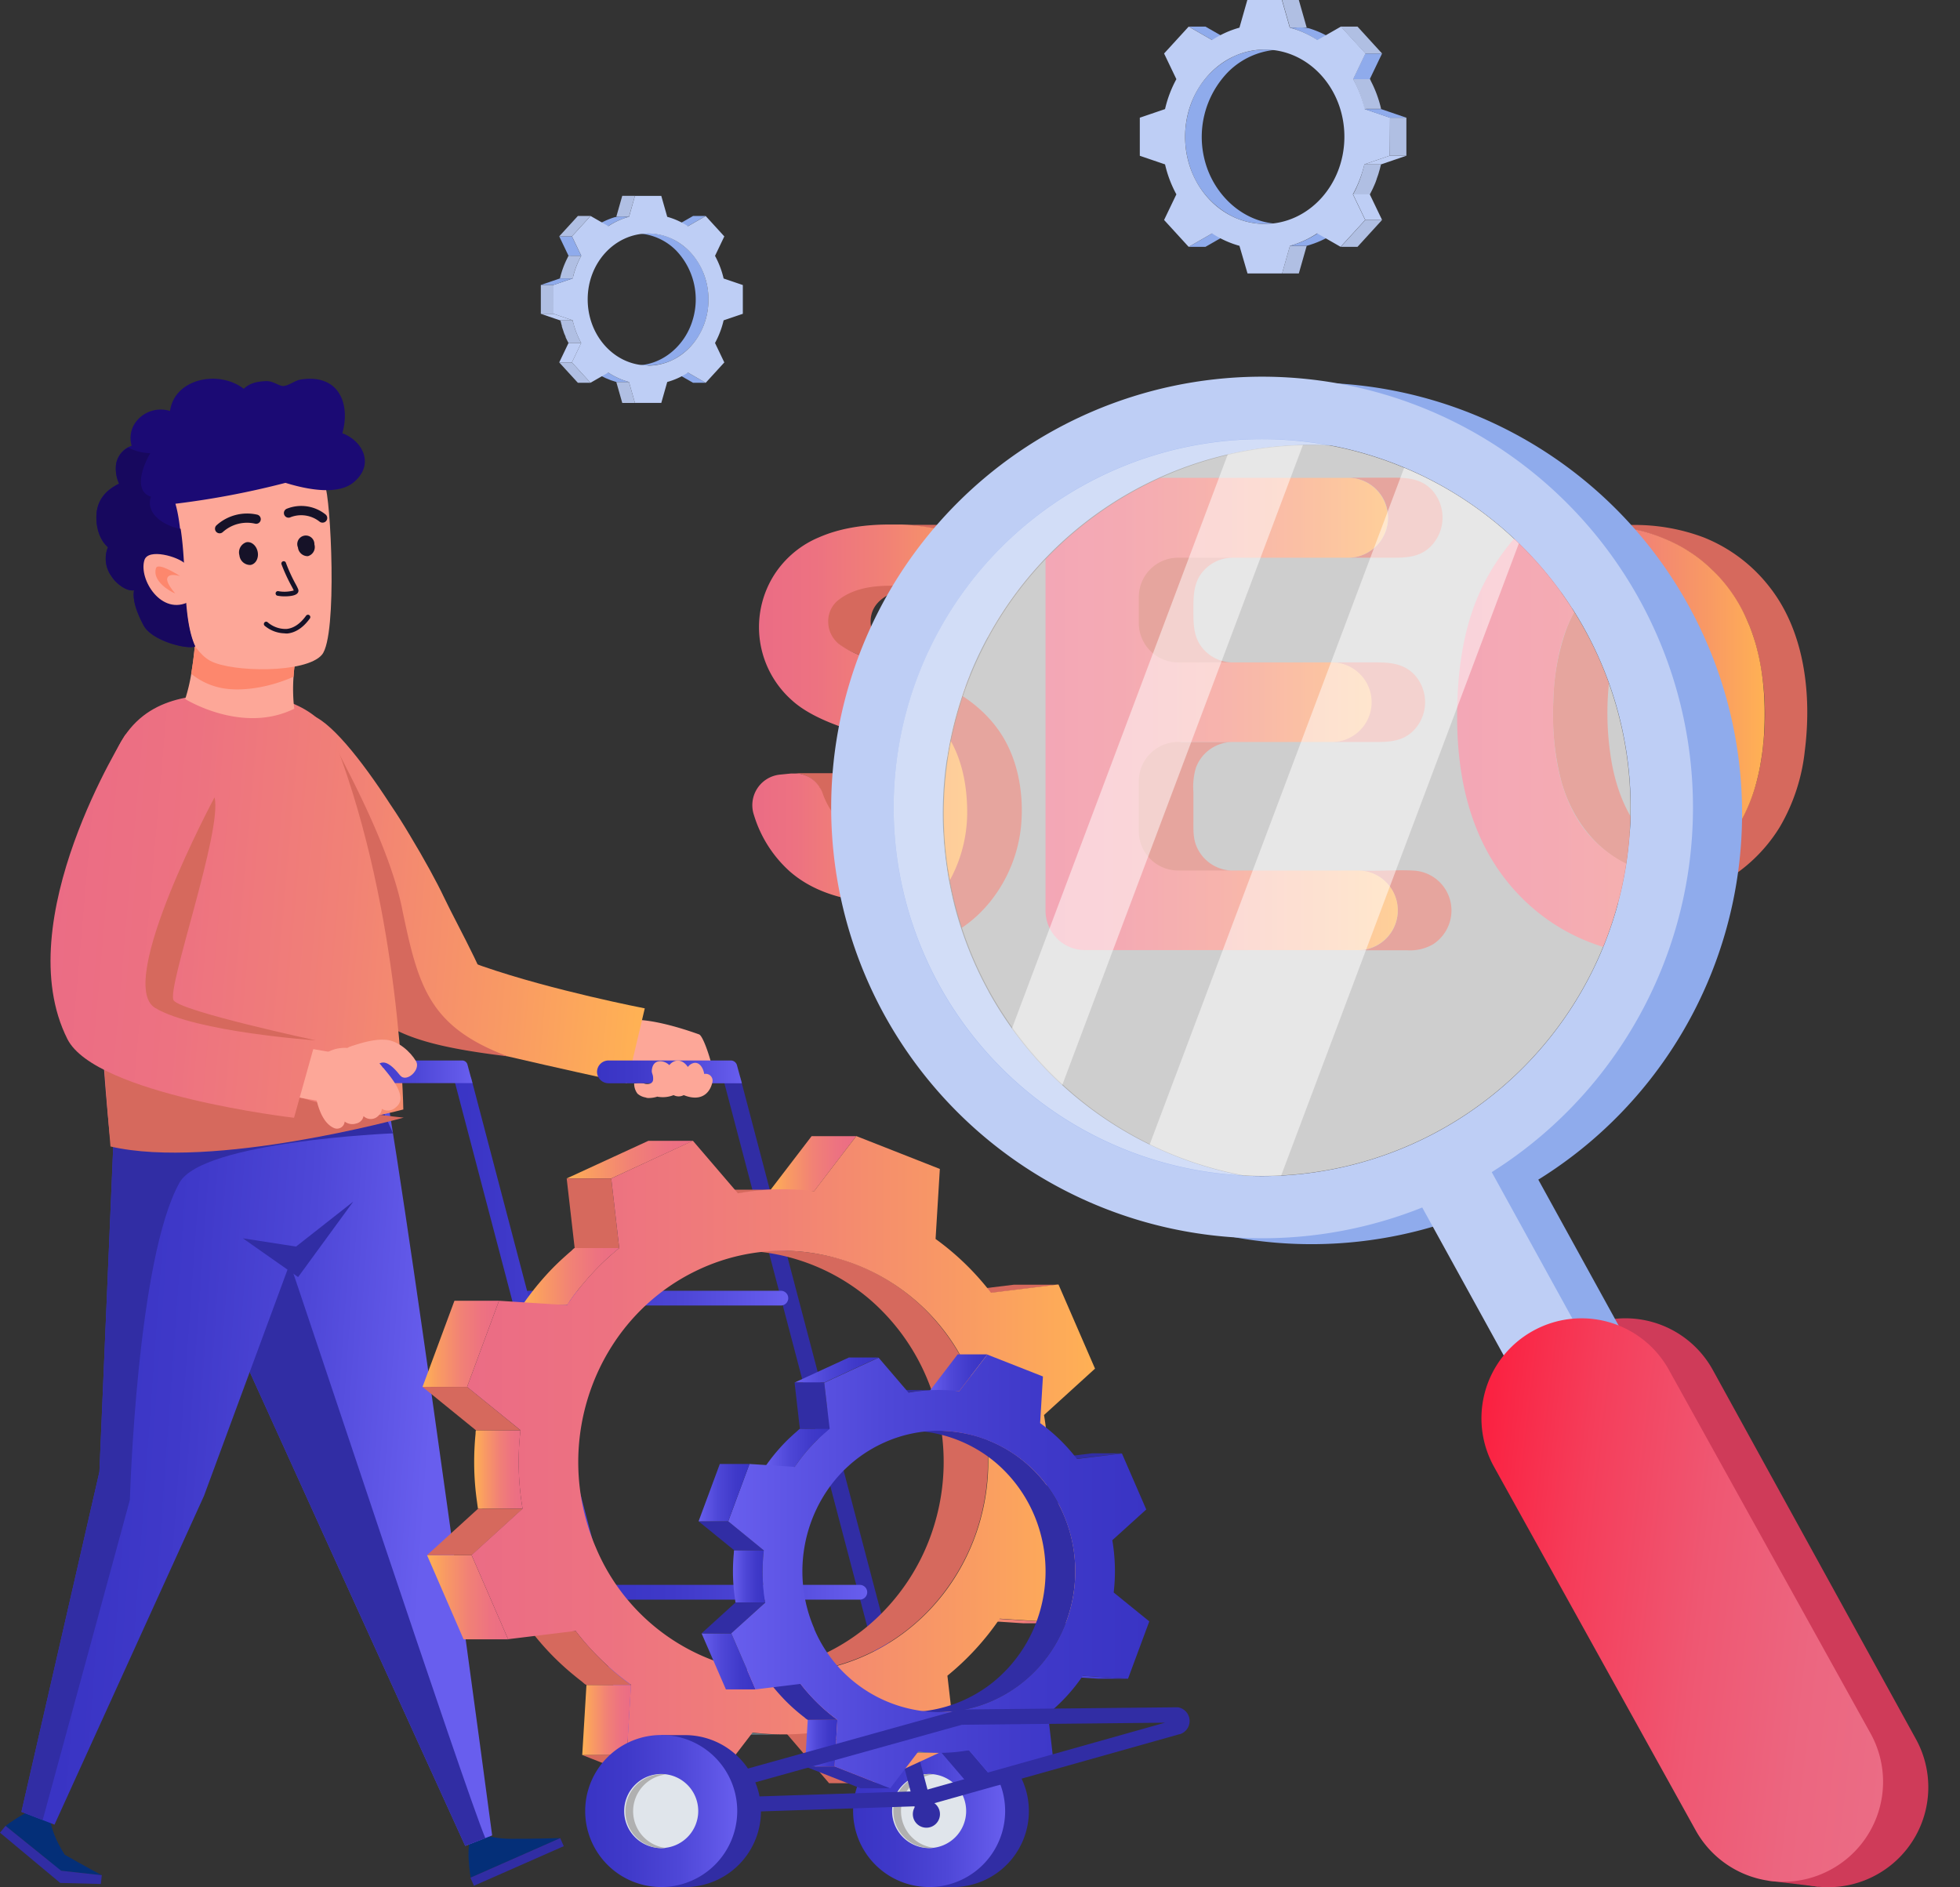 <svg xmlns="http://www.w3.org/2000/svg" xmlns:xlink="http://www.w3.org/1999/xlink" viewBox="0 0 510.27 491.34"><rect x="0" y="0" width="510.27" height="491.34" fill="#333333" stroke="none"/><defs><linearGradient id="a" x1="195.87" y1="218.29" x2="247.9" y2="218.29" gradientUnits="userSpaceOnUse"><stop offset="0" stop-color="#eb6c85"/><stop offset="0.22" stop-color="#ed7281"/><stop offset="0.49" stop-color="#f18176"/><stop offset="0.79" stop-color="#f99b63"/><stop offset="1" stop-color="#ffb154"/></linearGradient><linearGradient id="b" x1="197.59" y1="167.2" x2="264.89" y2="167.2" xlink:href="#a"/><linearGradient id="c" x1="394.17" y1="185.69" x2="459.43" y2="185.69" xlink:href="#a"/><clipPath id="d"><path d="M343,60.77h4.36A25.33,25.33,0,0,1,340.19,64h-4.36A25.33,25.33,0,0,0,343,60.77Z" style="fill:none"/></clipPath><clipPath id="e"><path d="M158.36,97h-3.3a19,19,0,0,0,5.39,2.45h3.3A19,19,0,0,1,158.36,97Z" style="fill:none"/></clipPath><linearGradient id="f" x1="372.34" y1="420.26" x2="487.62" y2="420.26" gradientTransform="translate(60.16 -51.17) rotate(6.73)" gradientUnits="userSpaceOnUse"><stop offset="0" stop-color="#fb2040"/><stop offset="0.25" stop-color="#f53d5a"/><stop offset="0.54" stop-color="#ef5772"/><stop offset="0.8" stop-color="#ec6680"/><stop offset="1" stop-color="#eb6c85"/></linearGradient><clipPath id="g"><path d="M423.82,221.48a95.94,95.94,0,0,1-99.9,84.57A95.9,95.9,0,0,1,346.14,116,95.91,95.91,0,0,1,423.82,221.48Z" style="fill:none"/></clipPath><linearGradient id="h" x1="156.1" y1="185.93" x2="251.77" y2="185.93" xlink:href="#a"/><linearGradient id="i" x1="272.2" y1="185.88" x2="363.66" y2="185.88" xlink:href="#a"/><linearGradient id="j" x1="379.33" y1="185.88" x2="495.98" y2="185.88" xlink:href="#a"/><linearGradient id="k" x1="222.11" y1="471.51" x2="261.68" y2="471.51" gradientUnits="userSpaceOnUse"><stop offset="0" stop-color="#3934c4"/><stop offset="0.27" stop-color="#3f39c9"/><stop offset="0.62" stop-color="#4e47d7"/><stop offset="1" stop-color="#685eee"/></linearGradient><linearGradient id="l" x1="11.87" y1="252.67" x2="165.87" y2="266.17" xlink:href="#a"/><linearGradient id="m" x1="14.83" y1="218.94" x2="168.83" y2="232.44" xlink:href="#a"/><linearGradient id="n" x1="21.7" y1="372.68" x2="111.69" y2="379.18" xlink:href="#k"/><linearGradient id="o" x1="21.63" y1="373.52" x2="111.63" y2="380.02" xlink:href="#k"/><linearGradient id="p" x1="13.35" y1="235.76" x2="167.35" y2="249.26" xlink:href="#a"/><linearGradient id="q" x1="156.24" y1="414.55" x2="225.77" y2="414.55" xlink:href="#k"/><linearGradient id="r" x1="135.69" y1="337.98" x2="205.22" y2="337.98" xlink:href="#k"/><linearGradient id="s" x1="118.08" y1="380.07" x2="174.95" y2="380.07" xlink:href="#k"/><linearGradient id="t" x1="85.35" y1="279.07" x2="123.03" y2="279.07" xlink:href="#k"/><linearGradient id="u" x1="155.47" y1="279.07" x2="193.14" y2="279.07" xlink:href="#k"/><linearGradient id="v" x1="205.87" y1="422.05" x2="235.15" y2="422.05" gradientTransform="matrix(-1, 0, 0, 1, 483.79, 0)" xlink:href="#a"/><linearGradient id="w" x1="260.89" y1="302.97" x2="283.46" y2="302.97" gradientTransform="matrix(-1, 0, 0, 1, 483.79, 0)" xlink:href="#a"/><clipPath id="x"><path d="M195.9,451.13H184.3a66.17,66.17,0,0,0,8.09.49H204A66.21,66.21,0,0,1,195.9,451.13Z" style="fill:none"/></clipPath><linearGradient id="y" x1="319.5" y1="447.8" x2="332.21" y2="447.8" gradientTransform="matrix(-1, 0, 0, 1, 483.79, 0)" xlink:href="#a"/><linearGradient id="z" x1="303.4" y1="301.92" x2="336.26" y2="301.92" gradientTransform="matrix(-1, 0, 0, 1, 483.79, 0)" xlink:href="#a"/><linearGradient id="aa" x1="322.58" y1="332.35" x2="347.8" y2="332.35" gradientTransform="matrix(-1, 0, 0, 1, 483.79, 0)" xlink:href="#a"/><linearGradient id="ab" x1="347.73" y1="382.61" x2="360.34" y2="382.61" gradientTransform="matrix(-1, 0, 0, 1, 483.79, 0)" xlink:href="#a"/><linearGradient id="ac" x1="351.5" y1="415.84" x2="372.61" y2="415.84" gradientTransform="matrix(-1, 0, 0, 1, 483.79, 0)" xlink:href="#a"/><linearGradient id="ad" x1="197.56" y1="380.64" x2="362.19" y2="380.64" gradientTransform="matrix(-1, 0, 0, 1, 483.79, 0)" gradientUnits="userSpaceOnUse"><stop offset="0" stop-color="#ffb154"/><stop offset="0.21" stop-color="#f99b63"/><stop offset="0.51" stop-color="#f18176"/><stop offset="0.78" stop-color="#ed7281"/><stop offset="1" stop-color="#eb6c85"/></linearGradient><linearGradient id="ae" x1="353.88" y1="349.87" x2="373.79" y2="349.87" gradientTransform="matrix(-1, 0, 0, 1, 483.79, 0)" xlink:href="#a"/><linearGradient id="af" x1="190.11" y1="436.68" x2="209.61" y2="436.68" gradientTransform="matrix(-1, 0, 0, 1, 483.79, 0)" xlink:href="#k"/><linearGradient id="ag" x1="226.75" y1="357.39" x2="241.78" y2="357.39" gradientTransform="matrix(-1, 0, 0, 1, 483.79, 0)" xlink:href="#k"/><clipPath id="ah"><path d="M239.06,456h-7.72a43.94,43.94,0,0,0,5.39.33h7.72A44.06,44.06,0,0,1,239.06,456Z" style="fill:none"/></clipPath><linearGradient id="ai" x1="265.78" y1="453.82" x2="274.24" y2="453.82" gradientTransform="matrix(-1, 0, 0, 1, 483.79, 0)" xlink:href="#k"/><linearGradient id="aj" x1="255.05" y1="356.69" x2="276.93" y2="356.69" gradientTransform="matrix(-1, 0, 0, 1, 483.79, 0)" xlink:href="#k"/><linearGradient id="ak" x1="267.82" y1="376.95" x2="284.62" y2="376.95" gradientTransform="matrix(-1, 0, 0, 1, 483.79, 0)" xlink:href="#k"/><linearGradient id="al" x1="284.57" y1="410.42" x2="292.97" y2="410.42" gradientTransform="matrix(-1, 0, 0, 1, 483.79, 0)" xlink:href="#k"/><linearGradient id="am" x1="287.08" y1="432.54" x2="301.14" y2="432.54" gradientTransform="matrix(-1, 0, 0, 1, 483.79, 0)" xlink:href="#k"/><linearGradient id="an" x1="184.58" y1="409.11" x2="294.2" y2="409.11" gradientTransform="matrix(-1, 0, 0, 1, 483.79, 0)" xlink:href="#k"/><linearGradient id="ao" x1="288.67" y1="388.62" x2="301.92" y2="388.62" gradientTransform="matrix(-1, 0, 0, 1, 483.79, 0)" xlink:href="#k"/><linearGradient id="ap" x1="152.37" y1="471.51" x2="191.93" y2="471.51" xlink:href="#k"/><linearGradient id="aq" x1="13.2" y1="237.47" x2="167.2" y2="250.97" xlink:href="#a"/></defs><title>seo</title><g style="isolation:isolate"><path d="M231.63,219.69c3.94.1,8.35-.69,12.29-.69a21.66,21.66,0,0,1-11.65-3,16,16,0,0,1-4.61-4.41,42,42,0,0,1-2.9-5.86,7.94,7.94,0,0,0-7.1-4.43c-1.75,0-3.51,0-5.27,0h-5.72a7.91,7.91,0,0,1,6.77,3.87c.77,1.31.63,3.18,1.34,4.54s2.06,2.25,3,3.39A18.84,18.84,0,0,0,231.63,219.69Z" style="fill:#d6695d"/><path d="M255,166.06c.68,0,1.39,0,2.09,0l0,0Z" style="fill:#d6695d"/><path d="M271.08,146.42a96.09,96.09,0,0,0-6.19,7.39l-.27.35a21.72,21.72,0,0,0-4-7.08l-.23-.26a3.47,3.47,0,0,0-.25-.29c-.1-.11-.19-.21-.3-.31a8.21,8.21,0,0,0-.58-.6c-.2-.2-.4-.4-.61-.58l-.36-.33c-.18-.17-.37-.33-.56-.49-.44-.38-.92-.73-1.39-1.08a33.87,33.87,0,0,0-14.12-5.67c-.62-.11-1.25-.21-1.9-.3l-.87-.11c-1-.12-2-.22-3-.29q-1.11-.09-2.25-.12l-.77,0-1.83,0c3.93,0,7.86,0,11.78,0,8.06.08,16.59,1.38,23.36,6A25.28,25.28,0,0,1,271.08,146.42Z" style="fill:#d6695d"/><path d="M247.9,233.52c.13.52.25,1,.38,1.54-5.25.33-10.58.19-15.57.19H234l1.27,0,1.18-.05.88,0,.48,0c1.15-.08,2.31-.18,3.47-.33A46.51,46.51,0,0,0,247.9,233.52Z" style="fill:#d6695d"/><path d="M252.53,175.6c-.43,1.05-.84,2.11-1.22,3.17l-.48-.19-1-.37c-.69-.26-1.41-.51-2.16-.76s-1.43-.48-2.18-.71l-.51-.16c-.6-.19-1.2-.36-1.8-.54-3-.87-6.11-1.61-9.17-2.4-1.1-.28-2.14-.55-3.12-.82l-1.7-.48-.43-.13-1.88-.58-1.27-.42c-4.28-1.44-9.92-3.85-10.75-8.55s3.72-7.85,7.79-9.34c3.8-1.39,7.64-.79,11.62-.79h8.17A30.82,30.82,0,0,0,237,153c-5.23.95-10.59,3.48-10.33,9.23.3,6.7,8.89,8.74,14.1,10.24C244.65,173.61,248.61,174.55,252.53,175.6Z" style="fill:#d6695d"/><path d="M245.52,215.9a95.32,95.32,0,0,0,2.38,17.61,49.25,49.25,0,0,1-6.64,1.25c-1.28.16-2.59.28-3.95.36l-.88,0-1.18.05-1.27,0h-1.27q-17.69,0-27.16-8.35a32.29,32.29,0,0,1-9.27-14.63A8,8,0,0,1,203,201.68l3-.3c.26,0,.52,0,.77,0l.51,0,.51,0a8.43,8.43,0,0,1,1,.2l.49.15.48.18a7.37,7.37,0,0,1,2.53,1.66l.35.37c.17.19.33.39.48.59a4.43,4.43,0,0,1,.29.46c0,.06.09.12.13.19l.14.25a5.55,5.55,0,0,1,.45,1,20.38,20.38,0,0,0,4,6.89c.22.24.44.46.67.69l.58.55Q224.32,219,232.9,219a32.62,32.62,0,0,0,5.82-.48A17.68,17.68,0,0,0,245.52,215.9Z" style="fill:url(#a)"/><path d="M264.89,153.81l-.27.35a95.49,95.49,0,0,0-7.53,11.78l-2.61.11h-.34a7.67,7.67,0,0,1-7-5,13,13,0,0,0-3.78-5.35A14.19,14.19,0,0,0,237,153a28.22,28.22,0,0,0-5.53-.49q-8.2,0-12.85,3.45a7,7,0,0,0-3,5.92,7.39,7.39,0,0,0,2.8,5.79,23.78,23.78,0,0,0,7.23,3.52l1.27.42c.6.19,1.23.39,1.88.58l.43.13,1.7.48c1,.27,2,.54,3.12.82l1.67.41q4.06,1,7.5,2c.6.18,1.2.35,1.8.54l.51.16c.75.23,1.48.47,2.18.71s1.47.5,2.16.76l1,.37.48.19a96.59,96.59,0,0,0-4.84,19,24.35,24.35,0,0,0-4-1.83q-3.3-1.16-15.07-4.16-15.13-3.84-21.25-9.43a25.43,25.43,0,0,1-4.55-32.81,25.53,25.53,0,0,1,11.64-9.66q7.6-3.32,18.36-3.31.93,0,1.83,0l.77,0q1.14,0,2.25.12c1,.07,2,.16,3,.29l.87.11c.63.09,1.27.19,1.9.3a32.84,32.84,0,0,1,14.12,5.67c.47.34.94.7,1.39,1.08a3.31,3.31,0,0,1,.3.25l.26.24.36.33.61.58.58.6.55.6.23.26A25.93,25.93,0,0,1,264.89,153.81Z" style="fill:url(#b)"/></g><g style="isolation:isolate"><path d="M419.89,153.57a23.36,23.36,0,0,0-10.58,4.92c-.93-1.47-1.91-2.9-2.93-4.31a23.71,23.71,0,0,1,2.82-.7q.57-.1,1.17-.18l.57-.07.28,0,.49,0c4.48-.41,9.09-.11,13.57-.11A27.67,27.67,0,0,0,419.89,153.57Z" style="fill:#d6695d"/><path d="M425.28,218.74H424.1a0,0,0,0,0,0,0h.13Z" style="fill:#d6695d"/><path d="M469.86,195.53a49.54,49.54,0,0,1-6.51,19.79,41.14,41.14,0,0,1-27.84,19,72.18,72.18,0,0,1-13.15.95h-1.19a3.45,3.45,0,0,0,.12-.46,0,0,0,0,0,0,0,43.51,43.51,0,0,0,20.74-8l.84-.65.45-.36.62-.52.83-.73.4-.37a1.49,1.49,0,0,0,.14-.12,3.19,3.19,0,0,0,.26-.26c.42-.4.84-.81,1.24-1.24l.33-.34.68-.75a45,45,0,0,0,9.7-18.78l.06-.24c.15-.6.29-1.2.41-1.81.06-.26.11-.52.16-.79s.11-.56.16-.84c.14-.8.27-1.59.39-2.39s.22-1.63.31-2.46c0-.36.08-.72.11-1.09a71.07,71.07,0,0,0-.6-18.77c-.07-.45-.15-.89-.23-1.33-.26-1.38-.57-2.75-.92-4.1a.14.14,0,0,0,0-.06c-.15-.56-.3-1.11-.47-1.65a43.36,43.36,0,0,0-11.18-18.76c-.44-.43-.89-.84-1.34-1.25s-.91-.78-1.38-1.17l0,0c-.28-.23-.56-.45-.85-.66-.7-.54-1.42-1-2.15-1.52l-1.07-.67-.51-.31a44.41,44.41,0,0,0-15.9-5.5l-.14,0L420.4,137c-.92-.09-1.84-.19-2.78-.24-.57,0-1.14-.06-1.71-.08l-1.83,0h10.69a50.92,50.92,0,0,1,18.7,3.21,40.81,40.81,0,0,1,17.22,12.94C469.92,164.57,471.7,181.07,469.86,195.53Z" style="fill:#d6695d"/><path d="M458.53,174.23c-.07-.45-.15-.89-.23-1.33-.26-1.4-.56-2.77-.92-4.1a.14.14,0,0,0,0-.06c-.15-.56-.3-1.11-.47-1.65s-.27-.88-.42-1.32-.29-.88-.45-1.31-.32-.87-.49-1.3-.35-.85-.54-1.27a40.31,40.31,0,0,0-7.93-12.21q-.66-.7-1.35-1.35c-.44-.43-.89-.84-1.34-1.25s-.91-.78-1.38-1.17l0,0c-.28-.23-.56-.45-.85-.66l-.62-.46c-.14-.11-.29-.21-.44-.31-.36-.26-.72-.5-1.09-.74s-.71-.46-1.07-.68l-.51-.31c-.35-.21-.7-.41-1.06-.6s-.71-.39-1.07-.56l-.77-.38-.87-.41-1-.43a42.21,42.21,0,0,0-9.08-2.76l-.65-.12-1.44-.24-.14,0c-.64-.09-1.29-.18-1.94-.25-.92-.1-1.85-.18-2.78-.24-.57,0-1.14-.06-1.71-.08l-1.83,0a50.33,50.33,0,0,0-19.91,3.68,95.66,95.66,0,0,1,12.19,13.87,21.76,21.76,0,0,1,2.84-.67q.57-.1,1.17-.18l.85-.1.49,0c.83-.08,1.68-.11,2.55-.11a29.1,29.1,0,0,1,5.63.52,22.67,22.67,0,0,1,13.05,7.55q7,8.07,7,24.45,0,16.59-7.23,24.88a23.46,23.46,0,0,1-8.48,6.32c0,.64-.1,1.29-.16,1.93a0,0,0,0,1,0,0c-.08.91-.17,1.83-.28,2.74a96,96,0,0,1-2.52,13.27,0,0,0,0,1,0,0,41.85,41.85,0,0,0,20.75-8l.84-.65.45-.36.62-.52.83-.73.4-.37.07-.06.33-.32c.42-.4.84-.81,1.24-1.24l.33-.34.68-.75a43.53,43.53,0,0,0,9.7-18.78l.06-.24c.15-.6.29-1.2.41-1.81.06-.26.11-.52.16-.79s.11-.52.15-.79c0,0,0,0,0-.05.14-.79.27-1.59.39-2.39s.22-1.63.31-2.46c0-.36.08-.72.11-1.09.2-2.24.3-4.57.3-7A73.43,73.43,0,0,0,458.53,174.23Z" style="fill:url(#c)"/></g><g style="isolation:isolate"><polygon points="315.56 60.77 319.92 60.77 313.82 64.27 309.46 64.27 315.56 60.77" style="fill:#8fabec"/><polygon points="309.46 6.92 313.82 6.92 319.92 10.42 315.56 10.42 309.46 6.92" style="fill:#8fabec"/><path d="M332.45,58.26c-8.83-.53-16-7.24-18.52-15.5a24.26,24.26,0,0,1,5.78-24,19.88,19.88,0,0,1,13.9-5.86h-4a20,20,0,0,0-7.88,1.55,21.83,21.83,0,0,0-11.54,12.27,24.77,24.77,0,0,0-.25,17.1,22.15,22.15,0,0,0,10.92,12.53,19.4,19.4,0,0,0,8.09,1.94c1.41,0,2.81,0,4.22,0h.46C333.23,58.3,332.84,58.28,332.45,58.26Z" style="fill:#8fabec"/><polygon points="324.73 0 329.09 0 338.14 0 333.78 0 324.73 0" style="fill:#254c77"/><polygon points="335.83 64 340.19 64 338.14 71.19 333.78 71.19 335.83 64" style="fill:#b0bfe3"/><polygon points="333.78 0 338.14 0 340.19 7.19 335.83 7.19 333.78 0" style="fill:#b0bfe3"/><g style="isolation:isolate"><g style="clip-path:url(#d)"><g style="isolation:isolate"><path d="M343,60.77h4.36A25.33,25.33,0,0,1,340.19,64h-4.36A25.33,25.33,0,0,0,343,60.77Z" style="fill:#8fabec"/></g></g></g><path d="M337.51,7.72a26.06,26.06,0,0,1,3.92,1.78l.93.55a2.26,2.26,0,0,0,.61.37,2.62,2.62,0,0,0,.56,0h3.78a25.74,25.74,0,0,0-6.55-3.06,12.18,12.18,0,0,0-3.52-.17h-1.41C336.4,7.35,337,7.53,337.51,7.72Z" style="fill:#8fabec"/><path d="M359.56,42.79h-4.35c-.06.26-.13.51-.19.75l-.09.36c-.07.25-.14.5-.22.75l-.06.22c-.1.32-.2.64-.31,1a2.5,2.5,0,0,1-.09.25l-.24.69-.15.36c-.07.19-.14.38-.22.57s-.11.25-.17.38-.15.35-.23.53l-.19.42-.24.49-.21.41-.35.67h4.36l.21-.39c.05-.09.09-.19.14-.28l.21-.41.24-.49.19-.42c0-.06,0-.11.08-.16l.15-.37.17-.38.22-.57c0-.12.1-.24.14-.36l0-.08.21-.61.09-.25q.17-.47.3-.93v0l.06-.22c.08-.25.15-.5.22-.75l.09-.36.12-.48.06-.27Z" style="fill:#b0bfe3"/><path d="M353.11,22.3a30.46,30.46,0,0,1,1.55,4.05c.1.33.19.66.28,1,.05.17.14,1,.27,1a1.61,1.61,0,0,0,.49,0h3.86a30.52,30.52,0,0,0-2.62-7.17c-.07-.13-.21-.56-.34-.62s-.09,0-.13,0a3.86,3.86,0,0,0-.68,0h-3.54C352.56,21.16,352.84,21.73,353.11,22.3Z" style="fill:#b0bfe3"/><polygon points="352.25 50.59 356.61 50.59 359.81 57.26 355.45 57.26 352.25 50.59" style="fill:#becef5"/><polygon points="355.45 57.26 359.81 57.26 353.41 64.27 349.05 64.27 355.45 57.26" style="fill:#b0bfe3"/><polygon points="355.45 13.93 359.81 13.93 356.61 20.61 352.25 20.61 355.45 13.93" style="fill:#8fabec"/><polygon points="349.05 6.92 353.41 6.92 359.81 13.93 355.45 13.93 349.05 6.92" style="fill:#b0bfe3"/><polygon points="361.77 40.55 366.13 40.55 359.56 42.79 355.21 42.79 361.77 40.55" style="fill:#becef5"/><rect x="361.78" y="30.64" width="4.36" height="9.91" style="fill:#b0bfe3"/><path d="M361.78,40.55l-6.57,2.24a31,31,0,0,1-3,7.8l3.2,6.67-6.4,7-6.1-3.5A25.33,25.33,0,0,1,335.83,64l-2.05,7.19h-9L322.68,64a25.33,25.33,0,0,1-7.12-3.23l-6.1,3.5-6.4-7,3.2-6.67a30.6,30.6,0,0,1-2.95-7.8l-6.57-2.24V30.64l6.57-2.24a30.39,30.39,0,0,1,2.95-7.79l-3.2-6.68,6.4-7,6.1,3.5a25.33,25.33,0,0,1,7.12-3.23L324.73,0h9l2.05,7.19A25.33,25.33,0,0,1,343,10.42l6.1-3.5,6.4,7-3.2,6.68a30.78,30.78,0,0,1,3,7.79l6.57,2.24ZM329.26,58.3C340.71,58.3,350,48.13,350,35.6s-9.28-22.7-20.73-22.7-20.74,10.16-20.74,22.7,9.28,22.7,20.74,22.7Z" style="fill:#becef5"/><polygon points="355.21 28.4 359.56 28.4 366.13 30.64 361.77 30.64 355.21 28.4" style="fill:#8fabec"/></g><g style="isolation:isolate"><polygon points="179.11 97.01 175.81 97.01 180.43 99.66 183.73 99.66 179.11 97.01" style="fill:#8fabec"/><polygon points="183.73 56.23 180.43 56.23 175.81 58.88 179.11 58.88 183.73 56.23" style="fill:#8fabec"/><path d="M166.31,95.11c6.69-.4,12.13-5.48,14-11.74A18.4,18.4,0,0,0,176,65.19a15.08,15.08,0,0,0-10.54-4.44h3a14.93,14.93,0,0,1,6,1.18,16.58,16.58,0,0,1,8.74,9.29,18.79,18.79,0,0,1,.19,13,16.75,16.75,0,0,1-8.27,9.49A14.67,14.67,0,0,1,169,95.14c-1.06,0-2.13,0-3.2,0h-.35C165.73,95.14,166,95.13,166.31,95.11Z" style="fill:#8fabec"/><polygon points="172.16 50.98 168.86 50.98 162 50.98 165.31 50.98 172.16 50.98" style="fill:#254c77"/><polygon points="163.75 99.46 160.45 99.46 162 104.91 165.31 104.91 163.75 99.46" style="fill:#b0bfe3"/><polygon points="165.31 50.98 162 50.98 160.45 56.43 163.75 56.43 165.31 50.98" style="fill:#b0bfe3"/><g style="isolation:isolate"><g style="clip-path:url(#e)"><g style="isolation:isolate"><path d="M158.36,97h-3.3a19,19,0,0,0,5.39,2.45h3.3A19,19,0,0,1,158.36,97Z" style="fill:#8fabec"/></g></g></g><path d="M162.48,56.83a20.35,20.35,0,0,0-3,1.35l-.7.41a2.22,2.22,0,0,1-.46.29,2.06,2.06,0,0,1-.43,0h-2.86a19.73,19.73,0,0,1,5-2.33,9.53,9.53,0,0,1,2.67-.12h1.06C163.32,56.55,162.9,56.68,162.48,56.83Z" style="fill:#8fabec"/><path d="M145.78,83.4h3.3c0,.19.09.38.14.57s0,.17.07.26.1.38.16.57l.05.17c.07.24.15.48.23.72,0,.06.05.12.07.19s.12.35.19.52.07.18.1.28l.18.42.12.29c.06.14.11.27.17.4l.15.32.18.37c.05.11.11.21.16.31l.26.51H148l-.15-.3-.11-.21c-.05-.1-.11-.2-.16-.31l-.18-.37-.15-.32a.61.61,0,0,0,0-.12l-.12-.28c0-.09-.08-.19-.13-.29s-.11-.28-.17-.43l-.1-.27,0-.06c-.06-.16-.11-.31-.16-.46s-.05-.13-.07-.19c-.08-.23-.15-.47-.23-.7v0l0-.17c-.06-.19-.11-.38-.16-.57a2.68,2.68,0,0,1-.07-.27c0-.12-.07-.24-.09-.36a1.94,1.94,0,0,1-.05-.2Z" style="fill:#b0bfe3"/><path d="M150.67,67.88a22.18,22.18,0,0,0-1.17,3.06c-.08.25-.15.5-.22.76s-.1.73-.2.79a1.15,1.15,0,0,1-.37,0h-2.93a23.41,23.41,0,0,1,2-5.43c.06-.1.16-.42.26-.47a.33.33,0,0,1,.1,0,3,3,0,0,1,.52,0h2.67C151.08,67,150.87,67.44,150.67,67.88Z" style="fill:#b0bfe3"/><polygon points="151.31 89.3 148.01 89.3 145.59 94.36 148.89 94.36 151.31 89.3" style="fill:#becef5"/><polygon points="148.89 94.36 145.59 94.36 150.44 99.66 153.74 99.66 148.89 94.36" style="fill:#b0bfe3"/><polygon points="148.89 61.53 145.59 61.53 148.01 66.59 151.31 66.59 148.89 61.53" style="fill:#8fabec"/><polygon points="153.74 56.23 150.44 56.23 145.59 61.53 148.89 61.53 153.74 56.23" style="fill:#b0bfe3"/><polygon points="144.1 81.7 140.8 81.7 145.78 83.4 149.08 83.4 144.1 81.7" style="fill:#becef5"/><rect x="140.8" y="74.19" width="3.3" height="7.5" style="fill:#b0bfe3"/><path d="M144.1,74.19l5-1.7a23.13,23.13,0,0,1,2.23-5.9l-2.42-5.06,4.85-5.3,4.62,2.65a19,19,0,0,1,5.39-2.45L165.31,51h6.85l1.55,5.45a19,19,0,0,1,5.4,2.45l4.62-2.65,4.84,5.3-2.42,5.06a23.53,23.53,0,0,1,2.24,5.9l5,1.7V81.7l-5,1.7a23.53,23.53,0,0,1-2.24,5.9l2.42,5.06-4.84,5.3L179.11,97a19,19,0,0,1-5.4,2.45l-1.55,5.45h-6.85l-1.56-5.45A19,19,0,0,1,158.36,97l-4.62,2.65-4.85-5.3,2.42-5.06a23.13,23.13,0,0,1-2.23-5.9l-5-1.7Zm24.63,21c8.68,0,15.71-7.7,15.71-17.2s-7-17.19-15.71-17.19S153,68.45,153,77.94s7,17.2,15.7,17.2Z" style="fill:#becef5"/><polygon points="149.08 72.49 145.78 72.49 140.8 74.19 144.1 74.19 149.08 72.49" style="fill:#8fabec"/></g><path d="M243.16,266a112.17,112.17,0,1,1,152.42,44A112.3,112.3,0,0,1,243.16,266Zm14.21-7.84A95.94,95.94,0,1,0,295,127.76,96.05,96.05,0,0,0,257.37,258.13Z" style="fill:#8fabec"/><path d="M488.56,488.09h0a26,26,0,0,0,10.21-35.36l-52.85-96.05a26,26,0,0,0-35.37-10.2h0a26,26,0,0,0-10.2,35.36l52.85,96.05A26,26,0,0,0,488.56,488.09Z" style="fill:#cf3b59"/><polygon points="477.54 489.11 488.66 467.29 398 302.61 380.24 312.41 477.54 489.11" style="fill:#8fabec"/><polygon points="489.5 485.29 473.26 491.19 460.35 489.66 463.68 476.5 481.56 469.3 490.12 465.81 489.5 485.29" style="fill:#cf3b59"/><path d="M230.36,264.46a112.18,112.18,0,1,1,152.43,44A112.31,112.31,0,0,1,230.36,264.46Zm14.21-7.84A95.95,95.95,0,1,0,282.2,126.25,96.06,96.06,0,0,0,244.57,256.62Z" style="fill:#becef5"/><polygon points="465.72 487.71 483.48 477.91 386.18 301.21 368.42 311.02 465.72 487.71" style="fill:#becef5"/><path d="M476.74,486.7h0A26,26,0,0,0,487,451.33l-52.5-94.65a26,26,0,0,0-35.36-10.2h0a26,26,0,0,0-10.21,35.36l52.5,94.65A26,26,0,0,0,476.74,486.7Z" style="fill:url(#f)"/><path d="M233.32,199a95.91,95.91,0,1,0,106.49-84A95.89,95.89,0,0,0,233.32,199Z" style="fill:#fff;opacity:0.6"/><g style="clip-path:url(#g)"><g style="isolation:isolate"><path d="M202.22,229.47c5.08.13,10.77-.9,15.85-.9-5.22,0-10.56-1-15-3.82a20.48,20.48,0,0,1-5.93-5.69c-1.65-2.37-2.51-5-3.75-7.54a10.23,10.23,0,0,0-9.16-5.71c-2.26,0-4.52,0-6.78,0H170a10.2,10.2,0,0,1,8.72,5c1,1.7.82,4.11,1.73,5.86s2.65,2.9,3.93,4.37A24.27,24.27,0,0,0,202.22,229.47Z" style="fill:#d6695d"/><path d="M208.47,122.53c11.25.78,22.72,4,30.55,12.59a27.09,27.09,0,0,1,6.54,12.94c.78,4.35-.7,8.79-4.6,10.85-2.84,1.49-6.57,1.39-9.71,1.39,4.63,0,9.26,0,13.89,0,1.93,0,3.87-.11,5.79-.23a10.44,10.44,0,0,0,9.13-6.76c1.62-4.4-.41-8.76-2.65-12.54a34,34,0,0,0-9.88-10.65c-8.73-6-19.72-7.7-30.12-7.8-5.06,0-10.12,0-15.19,0Q205.36,122.32,208.47,122.53Z" style="fill:#d6695d"/><path d="M265.83,215c.77-8.36-.79-17.48-5.58-24.49s-12-11.41-19.87-14.37c-8.61-3.22-17.59-5-26.41-7.55-6.72-1.93-17.8-4.55-18.19-13.21-.46-10.16,12.72-12.53,20.4-12.53H205.65c-5.13,0-10.09-.77-15,1-5.24,1.92-11.11,6-10,12,1.18,6.68,9.91,9.77,15.51,11.57,7.9,2.53,16.08,4.08,24,6.59,7.49,2.38,15,5.2,20.91,10.62,11.3,10.44,12.14,28.2,5.7,41.94-3.46,7.38-7.38,13.63-14.65,17.33-6.76,3.44-14.41,4.86-21.92,5.36q-3.27.21-6.54.21c18.68,0,41,1.48,54.06-14.63A37.39,37.39,0,0,0,265.83,215Z" style="fill:#d6695d"/><path d="M202.22,122.32q22.65,0,34.09,10.14a34.07,34.07,0,0,1,9.54,13.86,10.28,10.28,0,0,1-9.12,13.75l-5,.22h-.44a9.86,9.86,0,0,1-9-6.4,16.94,16.94,0,0,0-4.88-6.89q-5.13-4.15-15.38-4.16-10.58,0-16.56,4.46a9,9,0,0,0-3.87,7.63,9.56,9.56,0,0,0,3.62,7.47q4.59,3.93,22.31,8.2t26.21,8.86A34,34,0,0,1,247,192q4.8,7.93,4.8,19.59A36.89,36.89,0,0,1,246,231.34,34.62,34.62,0,0,1,229.79,245q-10.51,4.52-26.17,4.5-22.81,0-35-10.78a41.69,41.69,0,0,1-12-18.87,10.37,10.37,0,0,1,8.61-13.65l3.8-.39c.33,0,.67,0,1,0a10,10,0,0,1,9.48,6.58,24.6,24.6,0,0,0,6.74,10.48q6.53,5.7,17.6,5.7,11.73,0,17.68-5.07c4-3.38,6-7.35,6-11.87a11.28,11.28,0,0,0-2.51-7.42c-1.67-2.05-4.57-3.82-8.74-5.33q-4.26-1.5-19.43-5.37-19.51-4.95-27.41-12.15-11.07-10.16-11.07-24.75A32.14,32.14,0,0,1,163.54,139a32.77,32.77,0,0,1,15-12.45Q188.35,122.3,202.22,122.32Z" style="fill:url(#h)"/></g><g style="isolation:isolate"><path d="M319.67,226.57a10.28,10.28,0,0,1-8.16-6.2c-.89-2.09-.82-4.28-.82-6.5v-7.69a17.51,17.51,0,0,1,.66-6.32,10.27,10.27,0,0,1,9.47-6.68h-13c-2.55,0-7.07-5.82-9.19-4.27-2.63,1.91-4.18,10.44-4.28,13.67-.12,4.21-1.59,8.77-1.53,13,.07,5.91,6.66,13.83,12.64,13.91,4.66.06,10.71-2.84,15.36-2.84A11.09,11.09,0,0,1,319.67,226.57Z" style="fill:#d6695d"/><path d="M292.13,162.59c.15,4.51,7,12.66,11.45,13.67,2.58.59,6-3.8,8.63-3.8h8.61a10.17,10.17,0,0,1-7.8-3.78c-2.35-2.88-2.33-6.31-2.33-9.84s0-6.92,2.26-9.78a10.22,10.22,0,0,1,7.87-3.86c-3.51,0-7.4-2.51-10.91-2.51-3,0-8.28-1.48-10.94,0C293.11,145.94,292,156.82,292.13,162.59Z" style="fill:#d6695d"/><path d="M348.43,172.62a10.37,10.37,0,0,1-1.7,20.56h10c4.06,0,8,.21,11.16-2.87a10.58,10.58,0,0,0,.43-14.55c-2.77-3-6.35-3.3-10.17-3.3H346.73A9.69,9.69,0,0,1,348.43,172.62Z" style="fill:#d6695d"/><path d="M352.39,124.48a10.41,10.41,0,0,1-1.15,20.72H361.4c4.08,0,8,.17,11.13-3a10.69,10.69,0,0,0,.59-14.24c-2.68-3.21-6.34-3.59-10.2-3.59H351.24A11.09,11.09,0,0,1,352.39,124.48Z" style="fill:#d6695d"/><path d="M377.83,238a10.39,10.39,0,0,0-9.43-11.31c-3.45-.25-7,0-10.43,0h-4.43a10.36,10.36,0,0,1,0,20.72h12.75a12,12,0,0,0,6.84-1.59A10.49,10.49,0,0,0,377.83,238Z" style="fill:#d6695d"/><path d="M351.24,124.41a10.4,10.4,0,0,1,0,20.79H306.61a10.24,10.24,0,0,0-10.13,10.36v6.55a10.24,10.24,0,0,0,10.13,10.35h40.12a10.36,10.36,0,0,1,0,20.72H306.61a10.24,10.24,0,0,0-10.13,10.36v12.75a10.24,10.24,0,0,0,10.13,10.35h46.93a10.36,10.36,0,0,1,0,20.72H282.33A10.25,10.25,0,0,1,272.2,237V134.77a10.25,10.25,0,0,1,10.13-10.36Z" style="fill:url(#i)"/></g><g style="isolation:isolate"><path d="M450.59,228.2A31,31,0,0,1,429,218.56c-5.27-5.5-8.1-12.7-9.42-20.1a74.89,74.89,0,0,1-.08-25.17c1.32-7.93,4.32-15.63,10.19-21.29s14-8.47,22.24-8.47c-6.11,0-12.41-.44-18.5.23a30.85,30.85,0,0,0-25.58,19.9,58.62,58.62,0,0,0-3.46,19.1,68.71,68.71,0,0,0,2,20.31c3,11.26,11.1,21.07,22.69,24.09,4.27,1.11,8.58,1.08,12.95,1.08H452C451.5,228.24,451,228.22,450.59,228.2Z" style="fill:#d6695d"/><path d="M509.44,198.31c2.36-18.65.07-39.92-11.83-55.18a52.71,52.71,0,0,0-22.2-16.68,65.61,65.61,0,0,0-24.12-4.13H437.5c12.58,0,25.07,3.06,35.35,10.52s17.26,18.67,20.47,30.91a91.88,91.88,0,0,1,1.22,39c-2.17,12.17-7.66,23.71-16.75,32.23-10.85,10.18-25.31,14.45-40,14.45h0c9.05,0,18.35.51,27.31-1.14A53.09,53.09,0,0,0,501,223.83C505.77,216.13,508.31,207.22,509.44,198.31Z" style="fill:#d6695d"/><path d="M480,139.17Q496,156,496,186.06q0,29.76-15.83,46.58t-42.33,16.81q-26.82,0-42.65-16.72t-15.84-46.1q0-18.78,5.5-31.53A57.89,57.89,0,0,1,396,138.25a46.74,46.74,0,0,1,15.55-11.07q11.24-4.87,25.93-4.86Q464.08,122.32,480,139.17Zm-18.46,78.37q9.31-10.68,9.32-32.07,0-21.14-9.07-31.54t-24.08-10.4q-15,0-24.19,10.52t-9.2,31.75q0,20.89,9.44,31.66a31.94,31.94,0,0,0,47.78.08Z" style="fill:url(#j)"/></g></g><path d="M423.82,221.48a95.94,95.94,0,0,1-99.9,84.57A95.9,95.9,0,0,1,346.14,116,95.91,95.91,0,0,1,423.82,221.48Z" style="fill:#fff;opacity:0.4"/><path d="M267.86,471.5a19.78,19.78,0,0,0-19.29-19.75v0h-6.68v1a19.76,19.76,0,0,0-.48,37.38v1.17h7.18v0A19.78,19.78,0,0,0,267.86,471.5Z" style="fill:#312da4"/><path d="M241.89,451.72a19.79,19.79,0,1,0,19.79,19.78A19.79,19.79,0,0,0,241.89,451.72Z" style="fill:url(#k)"/><path d="M241.89,461.87a9.64,9.64,0,1,0,9.64,9.64A9.63,9.63,0,0,0,241.89,461.87Z" style="fill:#e0e5eb"/><path d="M234.57,471.51a9.63,9.63,0,0,1,8.48-9.56,8.8,8.8,0,0,0-1.16-.08,9.64,9.64,0,0,0,0,19.27,8.8,8.8,0,0,0,1.16-.08A9.62,9.62,0,0,1,234.57,471.51Z" style="fill:#b0b0b0"/><path d="M182,269.31c-6.05-2.17-12.28-3.76-16.51-3.79-4,0-7.43-.42-11.3-.31-.73,0,2.41,11.7,3,11.83a63.78,63.78,0,0,0,13,1.62c.87.59,3.61,3.29,5.73,3.32,2.59,0,10,1.11,9.72-2.91C185.39,276.87,183.16,269.74,182,269.31Z" style="fill:#fda798"/><path d="M163.27,282l4.59-19.47s-23.93-4.62-42.14-10.93c-8.32-2.86-15.22-6.43-17.48-6.5-7.24-.24-17.35,19.26-2.73,23.32C124.81,273.74,163.27,282,163.27,282Z" style="fill:url(#l)"/><path d="M80.25,219.2c.38,1.28.77,2.55,1.2,3.86.82,2.55,1.71,5.1,2.66,7.6,6.74,17.88,16.39,34,23.72,35.17,1.2.2,17.13-.72,19.38-5,1.56-2.91-7.76-19.1-11.62-27.22-1.89-4-5.11-9.89-8.94-16.24-1.55-2.61-3.21-5.26-5-7.89C94.12,197.85,85.54,187,80.35,186,76.57,185.24,76.8,207.48,80.25,219.2Z" style="fill:url(#m)"/><path d="M80.25,219.2c.38,1.3.77,2.6,1.15,3.88.77,2.63,1.56,5.18,2.32,7.71C89,248,94.29,262.58,100.42,266.64c7,4.6,18,6.7,31.75,8.38-20.58-7.76-23.31-18.25-27.54-38.7-3.3-15.93-14.14-35.61-16.9-41.2a27.59,27.59,0,0,0-4-6.36c-.54,0-1.08,0-1.56,0a10.44,10.44,0,0,0-1.51.1C79.25,193.61,76.8,207.48,80.25,219.2Z" style="fill:#d6695d"/><path d="M16.18,487.09l10.32,1.13s-4.66-2.47-9.66-5.35c-.54-.87-1.09-1.79-1.61-2.8-3.35-6.56-1.47-8.76-3.78-9.33-2.94-.74-10,4.63-10,4.63l11,8.87c1.64,1.59,3,2.77,3,2.77l.52.05.05.05Z" style="fill:#042f78"/><polygon points="15.93 487.06 1.44 475.37 0 477.15 15.68 490.23 26.26 490.5 26.5 488.22 15.93 487.06" style="fill:#312da4"/><path d="M123,477.84c-2,2.28-.47,11-.47,11l23.38-10.3s-6.44.23-12.88.2C125.62,478.73,124.53,476.06,123,477.84Z" style="fill:#042f78"/><rect x="121.86" y="483.61" width="25.55" height="2.29" transform="translate(-184.12 95.51) rotate(-23.79)" style="fill:#312da4"/><path d="M99.46,277.57c9.08,52.83,28.67,200.29,28.67,200.29l-7,2.72S56.76,339.37,54.42,333.51,55.57,289,55.57,289Z" style="fill:url(#n)"/><path d="M74.78,326.88c-2-5.45-21.8-33.1-21.8-33.1s-.9,33.86,1.44,39.73,66.67,147.07,66.67,147.07l5.27-2C121.26,466.62,77,332.92,74.78,326.88Z" style="fill:#312da4"/><polygon points="14.19 475.05 53.1 389.47 77.07 324.55 87.92 316.23 86.18 276.11 30.24 280.57 25.88 383.19 5.58 471.72 14.19 475.05" style="fill:url(#o)"/><polygon points="77.61 332.49 63.23 322.4 77.07 324.55 91.96 312.85 77.61 332.49" style="fill:#312da4"/><path d="M33.81,390.51s1.78-62.71,12.93-82.61c6-10.81,55.58-12.83,55.58-12.83l-8.81-19.88-63.27,5.38L25.88,383.18,5.58,471.72l5.53,2.14Z" style="fill:#312da4"/><path d="M59.47,180.61c14.59-.55,24.75,4.74,28,13.2C104.36,238.16,105,288.86,105,288.86s-49.14,12.82-76.34,7.51c0,0-8.2-77.25,1-99.51C35.92,181.61,49,181,59.47,180.61Z" style="fill:url(#p)"/><path d="M79,164.08c-.29.74-.56,1.43-.76,2.08A36.24,36.24,0,0,0,77,171.38a40.62,40.62,0,0,0-.58,4.82,44.17,44.17,0,0,0,.18,8.32C63,191.24,48.22,182,48.22,182a45.94,45.94,0,0,0,1.57-6.57,101.64,101.64,0,0,0,1.23-11,1,1,0,0,0,0-.23,1,1,0,0,0,0-.15Z" style="fill:#fda798"/><path d="M79,164.08c-.29.74-.56,1.43-.76,2.08A21.21,21.21,0,0,0,77,171.38a40.62,40.62,0,0,0-.58,4.82c-6.48,2.85-13.79,4-19.1,2.85a18.09,18.09,0,0,1-7.55-3.63,101.64,101.64,0,0,0,1.23-11,1,1,0,0,0,0-.23,1,1,0,0,0,0-.15Z" style="fill:#fd876d"/><path d="M40.55,230.55s-5.37,22.13,2.41,33c9.25,12.9,30.26,24.25,62.14,27.43,0,0-49.66,13.69-76.34,7.51,0,0-4.81-55.11-3.37-74.19C25.91,217.43,40.55,230.55,40.55,230.55Z" style="fill:#d6695d"/><path d="M45.81,158.05s3.4,11,8.93,14,25,3.33,29.09-1.61,2.28-41.06.73-44.24-28.4-15-37.52-2S45.81,158.05,45.81,158.05Z" style="fill:#fda798"/><path d="M89.12,112.8c2.12-7.41-.68-15.51-10.77-14-1.58.23-3.2,1.66-4.61,1.7-1.16,0-2.69-1.37-4.52-1.28-2.7.13-4.32.65-5.77,2-6.48-5-18-2.71-19.19,5.78a8.1,8.1,0,0,0-8.46,2.33,7,7,0,0,0-1.52,6.73,6,6,0,0,0-4.09,5.07,9.49,9.49,0,0,0,.82,4.78c-3.24,1.59-5.68,4.05-5.9,8.14-.16,3,.74,6.45,3,8.4A7.82,7.82,0,0,0,29,150c1.19,1.9,3.87,4,5.9,3.69-.44,2.44.63,5.65,2.5,9.15,2.12,4,11.36,6.35,13.41,5.45-3.87-7.26-2.3-27.46-5.14-37.14a218.45,218.45,0,0,0,28.65-5.44c6.45,2,13.81,3.07,17.69-.09C97.73,120.92,94.35,114.71,89.12,112.8Z" style="fill:#1b0a74"/><path d="M39.3,129.32C35,127.94,36.79,122,39.12,118a13.5,13.5,0,0,1-5.73-1.47,6,6,0,0,0-3.2,4.63,9.49,9.49,0,0,0,.82,4.78c-3.24,1.59-5.68,4.05-5.9,8.14-.16,3,.74,6.45,3,8.4A7.82,7.82,0,0,0,29,150c1.19,1.9,3.87,4,5.9,3.69-.44,2.44.63,5.65,2.5,9.15,2.12,4,11.36,6.35,13.41,5.45-3.38-7.7-2.08-19.62-3.78-30.61C42.61,136.94,37.78,133.64,39.3,129.32Z" style="fill:#17085e"/><path d="M48.28,146.82c-1.85-1.9-9.7-4.16-10.68-1-1.57,5,4.49,14.7,11.73,10.77C52,155.14,49.89,148.47,48.28,146.82Z" style="fill:#fda798"/><path d="M46.9,150s-5.75-3.78-6.29-2.07c-1.06,3.34,3.67,6.09,5,6.57,0,0-2.64-2.9-2-4.14S46.9,150,46.9,150Z" style="fill:#fd876d"/><path d="M74.06,164.89a8.35,8.35,0,0,1-5.19-2,.61.61,0,0,1,0-.85.59.59,0,0,1,.85,0,7.13,7.13,0,0,0,4.9,1.71c1.84-.19,3.54-1.34,5.06-3.44a.6.6,0,0,1,1,.7c-1.74,2.4-3.73,3.72-5.93,3.93A4.64,4.64,0,0,1,74.06,164.89Z" style="fill:#161228"/><path d="M77.57,142.53a2.54,2.54,0,0,0,2.57,2.27,2.44,2.44,0,0,0,1.71-3.06,2.23,2.23,0,1,0-4.28.79Z" style="fill:#161228"/><path d="M62.33,144.57a2.81,2.81,0,0,0,2.86,2.52c1.34-.19,2.22-1.71,1.9-3.4s-1.71-2.81-3-2.5A2.78,2.78,0,0,0,62.33,144.57Z" style="fill:#161228"/><path d="M74.17,155.26a9.37,9.37,0,0,1-2-.18.6.6,0,0,1,.37-1.15,9.09,9.09,0,0,0,3.94-.2c-.14-.32-.33-.67-.59-1.15a46,46,0,0,1-2.62-5.7.61.61,0,0,1,1.13-.44A42.67,42.67,0,0,0,76.93,152a12.66,12.66,0,0,1,.69,1.39,1,1,0,0,1-.21,1.1C76.85,155.09,75.42,155.26,74.17,155.26Z" style="fill:#161228"/><path d="M57.18,138.85a1.2,1.2,0,0,1-.82-2.08A11.89,11.89,0,0,1,67,134a1.22,1.22,0,0,1,.85,1.48,1.2,1.2,0,0,1-1.47.85A9.41,9.41,0,0,0,58,138.53,1.21,1.21,0,0,1,57.18,138.85Z" style="fill:#161228"/><path d="M83.94,136.07a1.2,1.2,0,0,1-.77-.28,7.69,7.69,0,0,0-7.48-1.15,1.21,1.21,0,1,1-.94-2.22,10.11,10.11,0,0,1,10,1.52,1.2,1.2,0,0,1-.77,2.13Z" style="fill:#161228"/><polygon points="243.51 473.7 238.98 473.7 188.18 280.46 192.71 280.46 243.51 473.7" style="fill:#312da4"/><path d="M223.85,416.47H158.16a1.92,1.92,0,0,1-1.89-1.62h0a1.91,1.91,0,0,1,1.89-2.22h65.69a1.93,1.93,0,0,1,1.9,1.62h0A1.93,1.93,0,0,1,223.85,416.47Z" style="fill:url(#q)"/><path d="M203.3,339.9H137.61a1.92,1.92,0,0,1-1.89-1.62h0a1.92,1.92,0,0,1,1.89-2.22H203.3a1.91,1.91,0,0,1,1.89,1.62h0A1.92,1.92,0,0,1,203.3,339.9Z" style="fill:url(#r)"/><polygon points="174.95 479.69 170.41 479.69 118.08 280.46 122.61 280.46 174.95 479.69" style="fill:url(#s)"/><path d="M244.71,472.31a3.53,3.53,0,1,1-3.53-3.52A3.53,3.53,0,0,1,244.71,472.31Z" style="fill:#312da4"/><path d="M88.31,276.1h32a1.42,1.42,0,0,1,1.37,1L123,282H88.31a3,3,0,0,1-3-3h0A3,3,0,0,1,88.31,276.1Z" style="fill:url(#t)"/><path d="M158.43,276.1h31.83a1.67,1.67,0,0,1,1.6,1.23l1.28,4.7H158.43a3,3,0,0,1-3-3h0A3,3,0,0,1,158.43,276.1Z" style="fill:url(#u)"/><g style="isolation:isolate"><polygon points="260.24 421.49 248.64 421.49 266.32 422.62 277.92 422.62 260.24 421.49" style="fill:url(#v)"/><polygon points="275.54 334.48 263.94 334.48 246.36 336.63 257.96 336.63 275.54 334.48" style="fill:#d6695d"/><polygon points="215.73 450.58 204.13 450.58 215.84 464.26 227.44 464.26 215.73 450.58" style="fill:#d6695d"/><polygon points="222.9 295.8 211.3 295.8 200.32 310.15 211.93 310.15 222.9 295.8" style="fill:url(#w)"/><path d="M195.54,435.53a52.94,52.94,0,0,0,29.93-11.81,55.22,55.22,0,0,0,17.8-26.82,56.43,56.43,0,0,0,.18-32,55.41,55.41,0,0,0-17.18-26.74,53.19,53.19,0,0,0-30-12.4c-1.33-.11-2.66-.17-4-.17h9.51a58.53,58.53,0,0,1,16.7,2.12,52.93,52.93,0,0,1,20,11,54.92,54.92,0,0,1,13.21,17.51,55.62,55.62,0,0,1,5.46,21.7,57.1,57.1,0,0,1-3.53,22.46,55.82,55.82,0,0,1-12.18,19.24,52.78,52.78,0,0,1-37.85,15.95H192.34C193.41,435.64,194.48,435.6,195.54,435.53Z" style="fill:#d6695d"/><g style="isolation:isolate"><g style="clip-path:url(#x)"><g style="isolation:isolate"><path d="M195.9,451.13H184.3a66.17,66.17,0,0,0,8.09.49H204a66.21,66.21,0,0,1-8.1-.49Z" style="fill:#667b84"/></g></g></g><path d="M183.85,310.19l.31,0,.92-.09c.61-.07,1.23-.13,1.85-.18.43,0,.87-.06,1.3-.09l1.8-.09.6,0,1.6,0h11.6c-.73,0-1.46,0-2.2.05l-1.8.09c-.43,0-.87,0-1.3.09-.62.05-1.23.11-1.85.18l-1.23.13c-1.11.15-2.23.31-3.34.51h-11.6C181.62,310.5,182.74,310.34,183.85,310.19Z" style="fill:#d6695d"/><polygon points="163.18 456.92 151.58 456.92 173.34 465.48 184.94 465.48 163.18 456.92" style="fill:#d6695d"/><polygon points="164.28 438.68 152.68 438.68 151.58 456.92 163.18 456.92 164.28 438.68" style="fill:url(#y)"/><polygon points="180.39 297.02 168.79 297.02 147.53 306.81 159.13 306.81 180.39 297.02" style="fill:url(#z)"/><polygon points="159.13 306.81 147.53 306.81 149.61 324.94 161.21 324.94 159.13 306.81" style="fill:#d6695d"/><path d="M142.19,429.33c-1.37-1.5-2.69-3.07-3.92-4.68h10.3a4.74,4.74,0,0,1,1.19,0c.25.07.38.35.55.56.57.74,1.17,1.46,1.78,2.18,1.13,1.3,2.28,2.58,3.49,3.81a69.63,69.63,0,0,0,8.7,7.48H153.47a3.3,3.3,0,0,1-.77,0c-.41-.1-.93-.67-1.27-.93-.58-.44-1.16-.9-1.73-1.37A69.54,69.54,0,0,1,142.19,429.33Z" style="fill:#d6695d"/><path d="M157.55,328.14a71.39,71.39,0,0,0-6.38,6.87c-1,1.17-1.87,2.38-2.75,3.6-.34.47-.53,1.18-1.14,1.18H136a74.25,74.25,0,0,1,6.15-7.78c1.16-1.29,2.38-2.52,3.64-3.71.61-.57,1.24-1.13,1.86-1.69.31-.27.62-.55.94-.81s.71-.76,1-.86a3,3,0,0,1,.79,0h10.81C160,326,158.73,327,157.55,328.14Z" style="fill:url(#aa)"/><path d="M123.45,381.24a75.4,75.4,0,0,1,.36-7.95c0-.18,0-.84.13-.91a.88.88,0,0,1,.28,0h11.29a72.85,72.85,0,0,0,.55,20.43H125.68a3.91,3.91,0,0,1-1.08,0s-.11,0-.14,0-.11-.65-.14-.8l-.15-1.13A72.35,72.35,0,0,1,123.45,381.24Z" style="fill:url(#ab)"/><polygon points="122.78 404.89 111.18 404.89 120.69 426.8 132.29 426.8 122.78 404.89" style="fill:url(#ac)"/><polygon points="136.06 392.81 124.45 392.81 111.18 404.89 122.78 404.89 136.06 392.81" style="fill:#d6695d"/><polygon points="121.6 361.08 110 361.08 123.91 372.38 135.51 372.38 121.6 361.08" style="fill:#d6695d"/><path d="M121.6,361.08l8.31-22.42,17.68,1.13a70,70,0,0,1,13.62-14.85l-2.08-18.13L180.39,297l11.72,13.68a65.9,65.9,0,0,1,19.82-.55l11-14.35,21.75,8.56-1.11,18.23a69.43,69.43,0,0,1,14.42,14l17.58-2.15,9.51,21.91-13.28,12.08a72.26,72.26,0,0,1,.55,20.43l13.91,11.3-8.31,22.42-17.68-1.13a69.69,69.69,0,0,1-13.62,14.84l2.09,18.13-21.27,9.8-11.71-13.68a66.88,66.88,0,0,1-19.83.55l-11,14.35-21.76-8.57,1.1-18.23a69.33,69.33,0,0,1-14.41-14l-17.58,2.15-9.51-21.91,13.28-12.08a72.64,72.64,0,0,1-.55-20.43Zm33.6,42a53.31,53.31,0,0,0,48.74,32.56,51.89,51.89,0,0,0,21.76-4.8c26.9-12.4,38.95-44.93,26.93-72.65a53.32,53.32,0,0,0-48.74-32.56,51.9,51.9,0,0,0-21.76,4.81c-26.9,12.4-38.95,44.92-26.93,72.64Z" style="fill:url(#ad)"/><polygon points="129.91 338.66 118.31 338.66 110 361.08 121.6 361.08 129.91 338.66" style="fill:url(#ae)"/></g><g style="isolation:isolate"><polygon points="281.9 436.3 274.18 436.3 285.95 437.06 293.68 437.06 281.9 436.3" style="fill:url(#af)"/><polygon points="292.09 378.37 284.37 378.37 272.66 379.8 280.38 379.8 292.09 378.37" style="fill:#312da4"/><polygon points="252.27 455.67 244.54 455.67 252.34 464.78 260.06 464.78 252.27 455.67" style="fill:#312da4"/><polygon points="257.04 352.62 249.31 352.62 242.01 362.17 249.73 362.17 257.04 352.62" style="fill:url(#ag)"/><path d="M238.82,445.66a35.27,35.27,0,0,0,19.93-7.87,36.81,36.81,0,0,0,11.86-17.86,37.58,37.58,0,0,0,.11-21.28,36.79,36.79,0,0,0-11.44-17.8,35.43,35.43,0,0,0-20-8.26c-.89-.07-1.78-.11-2.66-.11H243a39.06,39.06,0,0,1,11.12,1.41,35.22,35.22,0,0,1,13.35,7.35,36.41,36.41,0,0,1,8.79,11.65,37,37,0,0,1,3.63,14.45,37.93,37.93,0,0,1-2.34,15,37.11,37.11,0,0,1-8.12,12.8,35.19,35.19,0,0,1-25.19,10.63h-7.54C237.4,445.73,238.12,445.7,238.82,445.66Z" style="fill:#312da4"/><g style="isolation:isolate"><g style="clip-path:url(#ah)"><g style="isolation:isolate"><path d="M239.06,456h-7.72a43.94,43.94,0,0,0,5.39.33h7.72a44.06,44.06,0,0,1-5.39-.33Z" style="fill:#667b84"/></g></g></g><path d="M231,362.2l.21,0c.2,0,.4,0,.61-.06q.62-.08,1.23-.12l.87-.06,1.2-.06.4,0h8.79l-1.47,0-1.2.06-.87.06q-.62,0-1.23.12l-.81.09c-.75.09-1.49.2-2.23.34h-7.73C229.55,362.4,230.3,362.3,231,362.2Z" style="fill:#312da4"/><polygon points="217.28 459.89 209.55 459.89 224.04 465.59 231.76 465.59 217.28 459.89" style="fill:#312da4"/><polygon points="218.01 447.75 210.29 447.75 209.55 459.89 217.28 459.89 218.01 447.75" style="fill:url(#ai)"/><polygon points="228.74 353.43 221.01 353.43 206.86 359.95 214.58 359.95 228.74 353.43" style="fill:url(#aj)"/><polygon points="214.58 359.95 206.86 359.95 208.24 372.02 215.97 372.02 214.58 359.95" style="fill:#312da4"/><path d="M203.3,441.53c-.91-1-1.79-2-2.61-3.12h6.86a3,3,0,0,1,.79,0c.17,0,.25.23.36.37.39.49.79,1,1.19,1.45.75.87,1.52,1.72,2.33,2.54a46.51,46.51,0,0,0,5.79,5h-7.2a2.17,2.17,0,0,1-.51,0,3.1,3.1,0,0,1-.84-.62c-.39-.29-.78-.6-1.16-.91A46.18,46.18,0,0,1,203.3,441.53Z" style="fill:#312da4"/><path d="M213.53,374.15a46,46,0,0,0-4.25,4.58c-.64.78-1.25,1.58-1.83,2.39-.23.31-.35.79-.76.79h-7.52a47.58,47.58,0,0,1,4.1-5.18c.77-.86,1.58-1.68,2.42-2.47.41-.38.82-.76,1.24-1.13l.62-.54c.17-.14.48-.51.69-.57a2.35,2.35,0,0,1,.53,0H216Q214.71,373,213.53,374.15Z" style="fill:url(#ak)"/><path d="M190.82,409.51a52.08,52.08,0,0,1,.24-5.3c0-.12,0-.56.09-.61a.54.54,0,0,1,.18,0h7.52a48.87,48.87,0,0,0,.37,13.61h-6.91a2.89,2.89,0,0,1-.72,0s-.08,0-.1,0-.07-.43-.09-.53c0-.25-.07-.5-.1-.76A49.12,49.12,0,0,1,190.82,409.51Z" style="fill:url(#al)"/><polygon points="190.38 425.25 182.65 425.25 188.98 439.84 196.71 439.84 190.38 425.25" style="fill:url(#am)"/><polygon points="199.22 417.21 191.49 417.21 182.65 425.25 190.38 425.25 199.22 417.21" style="fill:#312da4"/><polygon points="189.59 396.08 181.87 396.08 191.13 403.61 198.85 403.61 189.59 396.08" style="fill:#312da4"/><path d="M189.59,396.08l5.53-14.93,11.78.76A46.44,46.44,0,0,1,216,372L214.58,360l14.16-6.52,7.8,9.11a44,44,0,0,1,13.19-.37l7.31-9.55,14.48,5.7-.73,12.14a46.08,46.08,0,0,1,9.59,9.34l11.71-1.43L298.42,393l-8.84,8a47.85,47.85,0,0,1,.36,13.61l9.27,7.52-5.54,14.93-11.77-.76a46.23,46.23,0,0,1-9.07,9.89l1.39,12.07-14.16,6.52-7.79-9.11a44.09,44.09,0,0,1-13.21.37l-7.3,9.55-14.48-5.7.73-12.14a46.37,46.37,0,0,1-9.6-9.34l-11.7,1.43-6.33-14.59,8.84-8a48.6,48.6,0,0,1-.37-13.61Zm22.38,28a35.49,35.49,0,0,0,32.45,21.68,34.54,34.54,0,0,0,14.48-3.2c17.92-8.26,25.94-29.91,17.93-48.37a35.49,35.49,0,0,0-32.45-21.68,34.5,34.5,0,0,0-14.48,3.2C212,383.94,204,405.59,212,424.05Z" style="fill:url(#an)"/><polygon points="195.12 381.15 187.4 381.15 181.87 396.08 189.59 396.08 195.12 381.15" style="fill:url(#ao)"/></g><path d="M165.85,472.68l20.05-9.78,64-17.82h.26l56.3-.58.18,0a3.61,3.61,0,0,1,.57,7l-.12,0-66.4,18.69Zm21.29-6-3,1.46,55.92-1.83,63.23-17.8-52.85.54Z" style="fill:#312da4"/><path d="M198.11,471.5a19.77,19.77,0,0,0-19.28-19.75v0h-6.68v1a19.76,19.76,0,0,0-.48,37.38l0,1.17h7.19v0A19.77,19.77,0,0,0,198.11,471.5Z" style="fill:#312da4"/><path d="M172.15,451.72a19.79,19.79,0,1,0,19.78,19.78A19.78,19.78,0,0,0,172.15,451.72Z" style="fill:url(#ap)"/><path d="M172.15,461.87a9.64,9.64,0,1,0,9.63,9.64A9.63,9.63,0,0,0,172.15,461.87Z" style="fill:#e0e5eb"/><path d="M164.83,471.51A9.63,9.63,0,0,1,173.3,462a8.65,8.65,0,0,0-1.15-.08,9.64,9.64,0,0,0,0,19.27,8.65,8.65,0,0,0,1.15-.08A9.62,9.62,0,0,1,164.83,471.51Z" style="fill:#b0b0b0"/><path d="M99.78,278s0,0-.07,0c-3.18-4.56-10.23-6.92-15-3.69-3.26,2.19-3.38,6.16-2.78,9.69.56,3.28,1.75,8.4,5.18,9.75A2,2,0,0,0,89.73,292a3.31,3.31,0,0,0,3,.51,2.42,2.42,0,0,0,1.91-1.93,2.73,2.73,0,0,0,3.78,0,3,3,0,0,0,1-1.88,3,3,0,0,0,3.61-.39C106.53,285.64,101.53,280.21,99.78,278Z" style="fill:#fda798"/><path d="M100.54,270.72c-2.93-.28-6.27.75-9,1.62-.06,0-.09.06-.15.08-1.48.29-2.52,2.31-1,3.47,1.81,1.35,4,2.86,6.17,2.27,1.18-.32,2-1.58,3.27-1.53,1.64.06,3.39,2.18,4.34,3.36,1.62,2,5.43-1.47,4.15-3.68C106.84,273.78,103.69,271,100.54,270.72Z" style="fill:#fda798"/><polygon points="87.92 274.25 74.45 271.91 70.92 284.54 85.08 287 87.92 274.25" style="fill:#fda798"/><path d="M32.7,191.19S2,239.67,17.55,270.53c7.33,14.51,59,20.49,59,20.49l5.64-20.16s-35.92-8.85-37-10.42c-3-4.2,10.78-35.22,9.69-45.3C55,194.38,47.05,194.85,32.7,191.19Z" style="fill:url(#aq)"/><path d="M55.85,207.6s-26,48.51-15.46,54.82,41.81,8.44,41.81,8.44-35.08-7.53-37-10.42S58,216.12,55.85,207.6Z" style="fill:#d6695d"/><path d="M178,285.12a2.8,2.8,0,0,1-2.64,0l0,0a7.55,7.55,0,0,1-4,.44c-.07,0-.12,0-.19-.06a7.36,7.36,0,0,1-2.42.37,1.78,1.78,0,0,1-.67-.14,4.22,4.22,0,0,1-2.12-1,4.28,4.28,0,0,1-.86-2.65c.73,0,1.31-.08,2.57,0,.17.15,2.33.53,2.37-1.08s-.56-1.39-.27-2.84c.5-2.48,3.08-2.2,4.49-.85a3.31,3.31,0,0,1,.62-.62c1.63-1.19,3.28-.31,4.19,1.1a3.36,3.36,0,0,1,.63-.62c2.05-1.38,3.36.66,3.64,2.45a1.78,1.78,0,0,1,2.16,2C184.87,284.67,182.5,286.92,178,285.12Z" style="fill:#fda798"/><path d="M395.42,141.48,333.55,306.05q-4.77.24-9.63,0A96.9,96.9,0,0,1,299.3,298l66.26-176.21A95.17,95.17,0,0,1,395.42,141.48Z" style="fill:#fff;opacity:0.5"/><path d="M339.21,115.85,276.55,282.5a94.85,94.85,0,0,1-13.1-14.74l56.2-149.48A95.08,95.08,0,0,1,339.21,115.85Z" style="fill:#fff;opacity:0.5"/></svg>